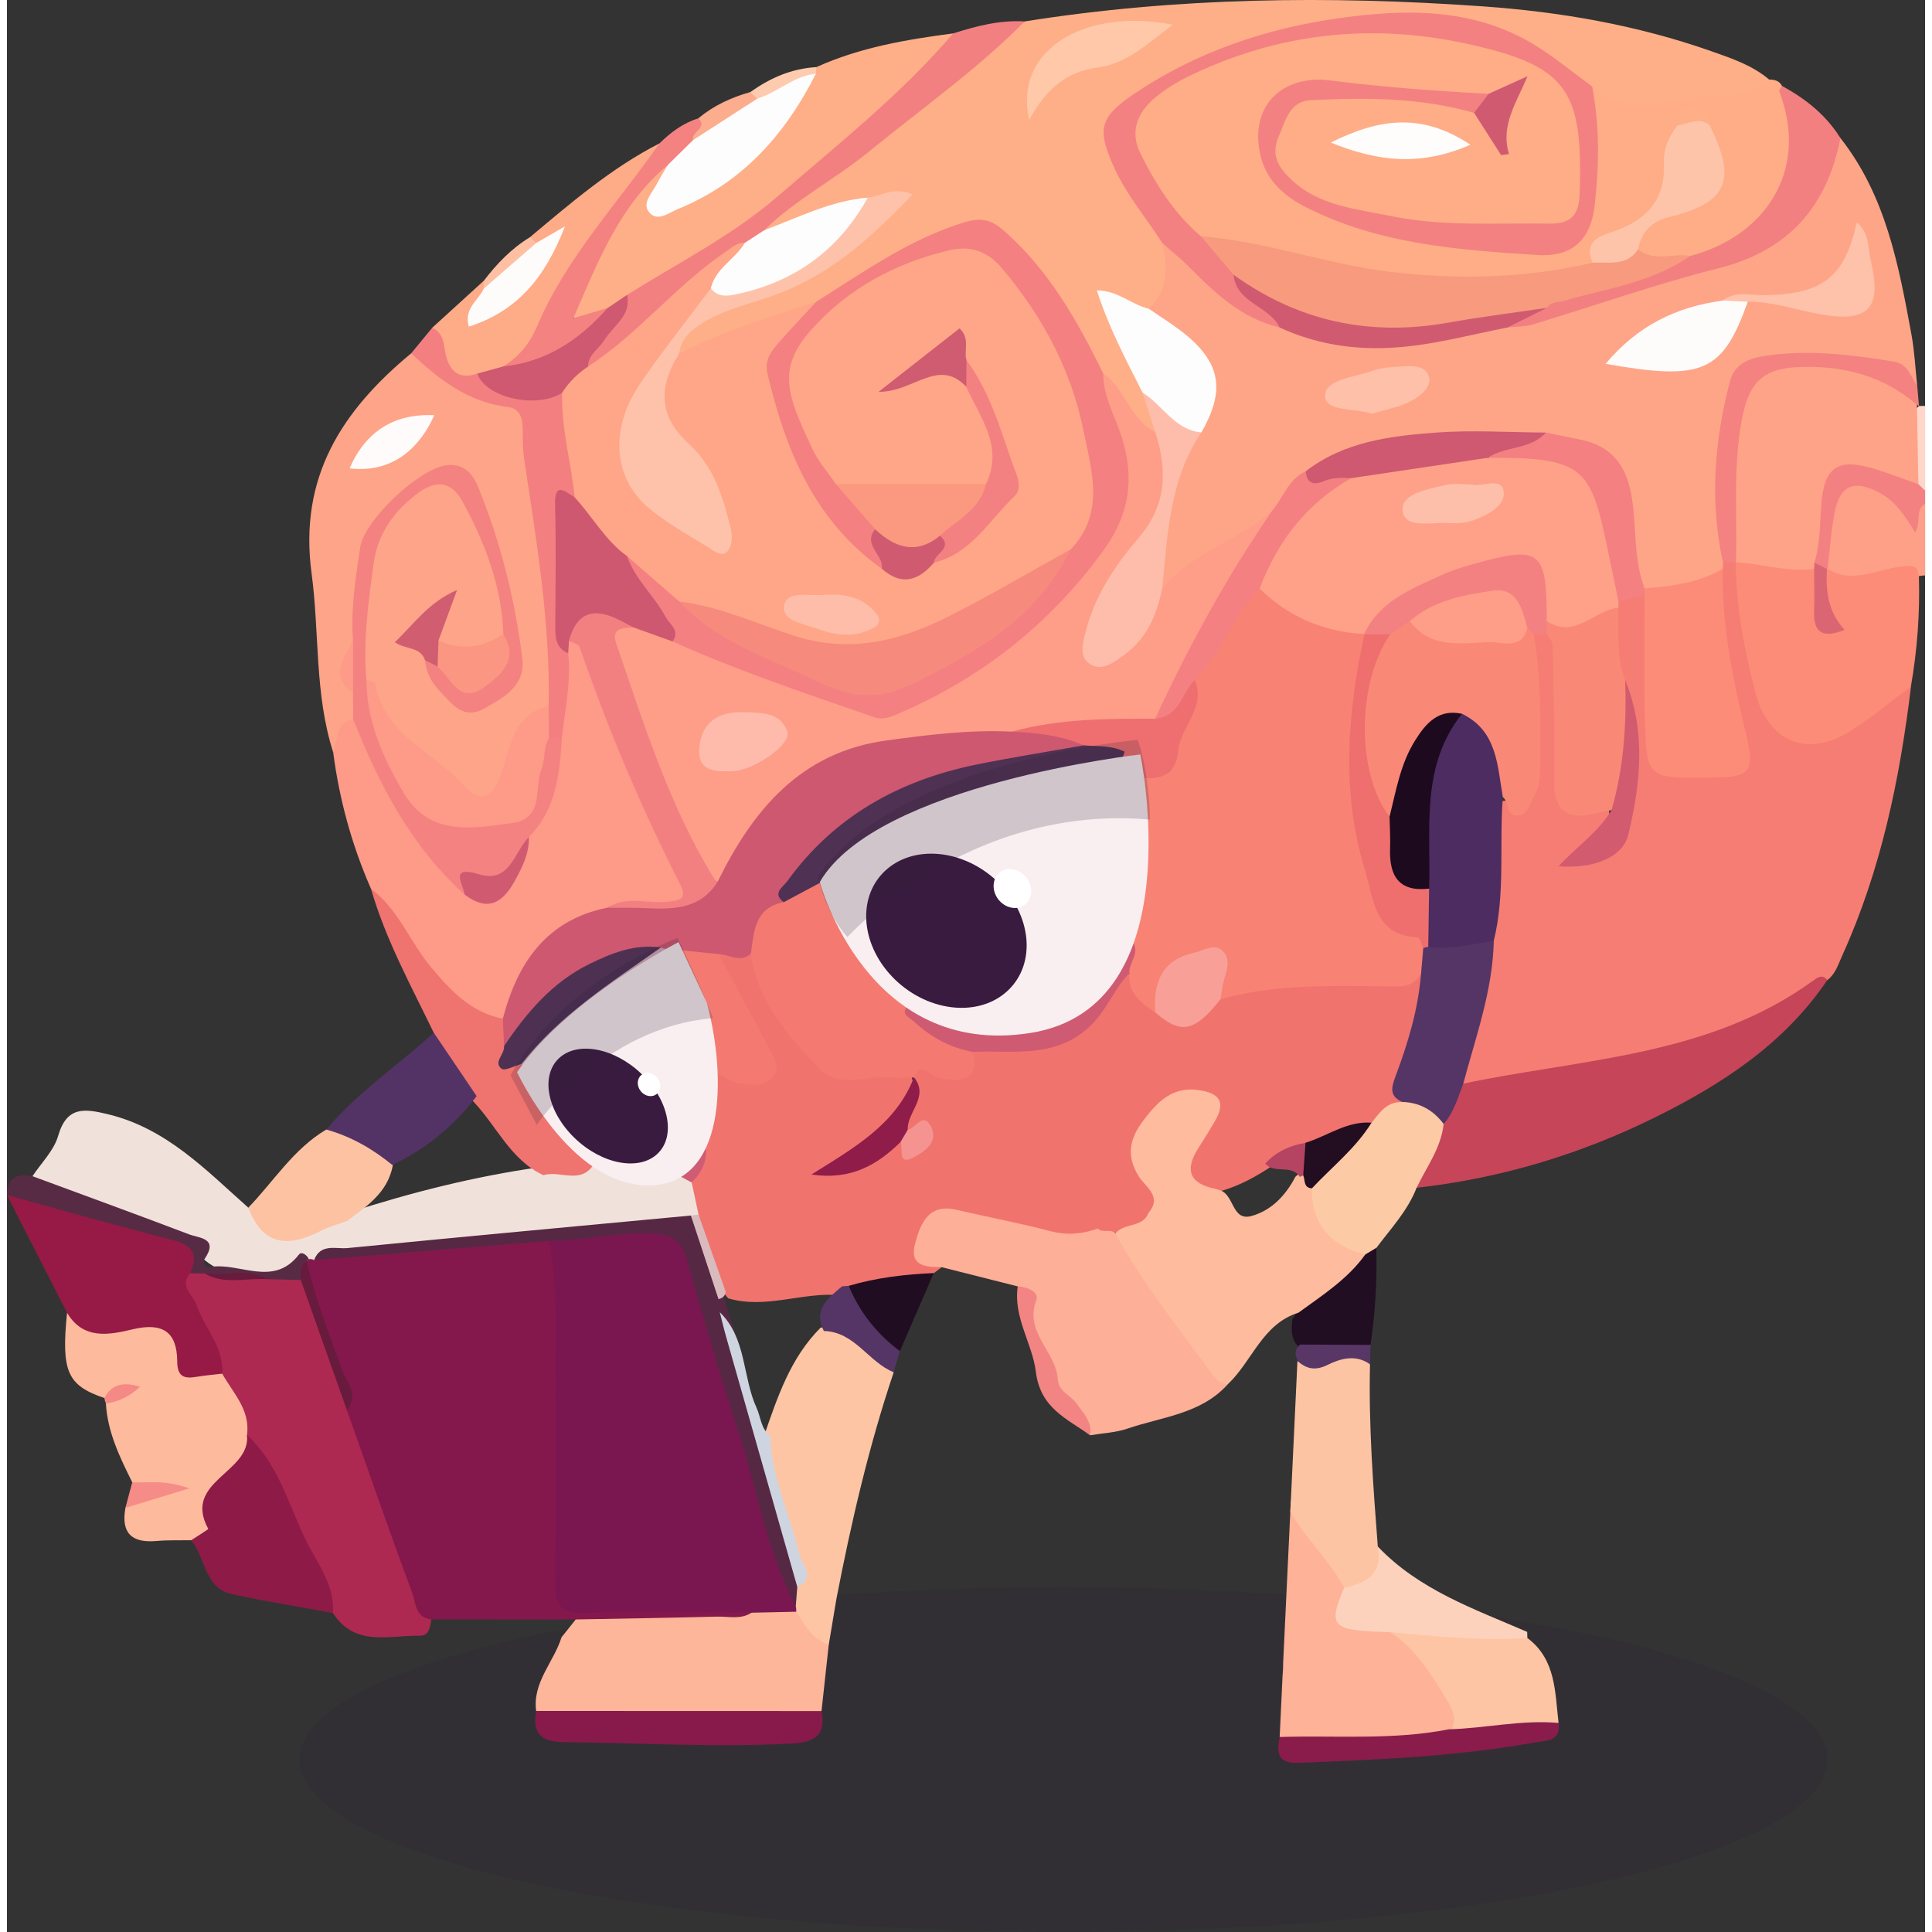 <?xml version="1.0" encoding="UTF-8"?><svg width="260px" height="260px" id="Layer_2" xmlns="http://www.w3.org/2000/svg" viewBox="0 0 407.02 409.96"><rect x="0" y="0" width="407.02" height="409.96" fill="#333333" stroke="none"/><g id="Layer_1-2"><ellipse cx="224.18" cy="373.36" rx="162.14" ry="36.6" fill="#311e3b" opacity=".2"/><path d="M407.02,122.1c-.44.01-.87.06-1.3.15-3.67-.14-7.23.57-10.83,1.16-3.43.56-6.88.75-9.25-2.62-1.74-4.87-.14-9.63,1.27-14.07,2.19-6.9,9.43-7.31,15.12-.32,2.35,2.89,3.33.79,5,.48v15.22Z" fill="#fe9f88"/><path d="M407.02,106.88c-2.21,1.35-.78,3.89-2.09,6.12-2.11-3.41-4.07-6.58-7.64-8.48-5.13-2.73-8.3-1.7-9.42,4.01-.79,4.01-1.05,8.12-1.54,12.18-.38.09-.76.17-1.14.26-1.21-.32-2.08-1.02-2.51-2.23-.44-4.14.14-8.27.66-12.34,1.08-8.37,5.31-10.98,13.53-8.72,2.88.79,5.68,1.85,8.12,3.67.87.78,1.37,1.83,2.04,2.76v2.77Z" fill="#f48181"/><path d="M407.02,104.11c-.47-.46-.94-.91-1.41-1.37-3.03-5.1-2.41-10.38-.79-15.71.3-.3.6-.59.9-.88.43,0,.87,0,1.3-.02v17.99Z" fill="#fed6ca"/><path d="M389.07,29.31c9.63,12.23,12.35,26.97,15.06,41.68.66,3.59.83,7.28,1.22,10.92-8.88-5.34-18.7-5.35-28.55-4.87-6.68.33-9.39,2.92-10.66,9.48-2.07,10.69-1.81,21.45-.92,32.23-.03.79-.21,1.54-.53,2.26-4.8,5.03-10.79,5.63-17.22,4.64-2.39-1.5-2.91-3.92-3.11-6.48-.2-2.49-.35-4.98-.75-7.46-2.33-14.66-2.71-15.06-17.53-18.02-11.69-.1-23.42-.9-34.96,1.78-4.71,1.09-9.26,2.64-13.37,5.28-3.98,1.74-5.57,5.99-8.84,8.47-5.9,6.95-15.15,9.18-21.63,15.34-.88.84-2.07.93-2.96-.29-.76-11.58.63-22.66,7.46-32.48,4.55-9.31,3.48-14.24-4.35-20.7-2.06-1.69-4.85-2.58-5.98-5.32,1.46-4.65,3.4-9.19,3.27-14.22,4.28-1.08,5.91,2.63,8.18,4.81,5.45,5.22,10.99,10.14,18.7,11.69,15.35,6.81,30.66,3.09,45.96-.18,10.33-1.09,19.99-4.74,29.8-7.84,4.8-1.52,9.47-3.56,14.34-4.73,12.34-2.96,21.11-9.57,24.54-22.26.42-1.54,1.27-2.95,2.81-3.75Z" fill="#fea588"/><path d="M373.9,16.87c1.12.04,2.18.2,2.75,1.36,8.58,13.77-.35,34.13-20.03,37.83-3.72-.14-7.68,1.09-10.88-1.93-1.73-5.76,2.29-7.88,6.41-9.48,10.85-4.2,11.81-5.95,8.1-16.53-1.48-3.28-3.04-4.31-4.83-.18-.36.85-1.01,1.65-1.06,2.52-.61,10.11-4.52,17.87-14.64,21.59-2.29.84-2.15,3.9-3.73,5.55-17.18,4.17-34.47,4.23-51.64.52-10.28-2.22-20.62-4.17-30.89-6.47-7.78-4.55-12.07-11.89-14.96-19.96-1.93-5.39.73-9.88,5.18-13.17,8.12-6.02,17.44-8.99,27.23-11.08,16.16-3.45,32-2.7,47.65,2.39,14.37,4.68,21.82,21.08,16.13,35.14-1.22,3-3.68,4.05-6.56,4.18-15.92.73-31.77.59-47.12-4.53-3.26-1.09-6.39-2.57-9-4.96-3.72-3.4-5.47-7.26-3.5-12.31,1.95-4.98,5.22-8.27,10.79-8.08,10.51.35,21.06.49,31.41,2.7,2.66,1.54,3.76,4.44,6.02,7.13.2-3.47.9-6.42,3.15-9.88-2.62,1.44-4.65,2.09-6.81,2.24-10.31-.58-20.57-1.7-30.86-2.39-7.88-.54-12.38,1.54-14.05,7.04-2.06,6.79.18,12.24,7.25,15.98,10.78,5.71,22.69,7.49,34.61,8.77,5.01.54,9.98,1.94,15.11,1.28,7.01-.9,9.05-2.9,10.13-9.88.89-5.74.74-11.48.3-17.23-.17-2.27-.94-4.57.48-6.73,5.15-1.65,9.47,2.58,15.03,1.54,7.47-1.41,15.13-2.66,22.83-2.94Z" fill="#fead87"/><path d="M373.9,16.87c-4.17,4.22-9.98,3.19-14.91,3.83-7.5.97-15.68,3.7-22.63-2.36-2.07.66-3.62-.52-4.96-1.7-13.19-11.61-29.06-13.16-45.42-11.43-14.41,1.53-28.48,4.79-41.02,12.75-2.35,1.49-4.43,3.26-6.54,5.01-3.76,3.11-4.21,6.73-2.15,11.07,2.18,4.6,4.99,8.78,7.81,12.97.88,1.31,1.74,2.76,1.03,4.49,1.23,5.1,1.35,9.98-2.82,14-2.57,1.95-4.72-.81-7.7-.63,1.54,6.61,5.5,12.09,7.56,18.29.86,2.76,3.33,5.15,1.9,8.42-3.42,1.2-4.76-1.6-6.39-3.51-2.16-2.53-3.65-5.6-6.15-7.88-5.65-9.9-10.59-20.21-19.24-28.16-3.54-3.25-6.64-4.01-11.06-2.39-8.02,2.94-15.31,7.16-22.36,11.86-2.29,1.53-4.46,3.2-7.16,3.95-7.45,2.75-14.81,5.72-22.33,8.26-2.13.72-4.03,2.21-6.46,1.71-2.54-4.09,1-5.83,3.3-7.69,3.62-2.93,8.08-4.38,12.51-5.5,11.85-3,20.3-11.07,29.47-18.96-2.27-.99-3.86.23-5.52.27-7.57.37-13.87,5.43-21.44,5.79-2.12-2.55.25-3.83,1.73-4.81,17.12-11.46,32.74-24.86,48.9-37.58,1.27-1,2.86-1.43,4.15-2.4C248.19-.57,280.55-.95,313.04,1.34c16.63,1.17,32.84,3.98,48.57,9.51,4.32,1.52,8.71,2.97,12.3,6.01Z" fill="#feaf88"/><path d="M120.71,343.64c-10.21,0-20.43-.01-30.64-.02-3.66,1.54-4.41-1.6-5.15-3.67-4.74-13.27-10.51-26.2-13.7-39.99.52-7.15-4.06-12.83-5.58-19.4-.96-4.13-3.63-7.89-2.7-12.44.31-.74.8-1.3,1.47-1.73.71-.4,1.45-.68,2.24-.86,8.64-2.4,17.64-1.18,26.4-2.63,5.1-.84,10.43.02,15.61-1.2,2.42-.57,5.02-.34,7.04,1.63,2.88,4.53,2.83,9.65,2.84,14.72.06,17.76-.03,35.51.05,53.27.03,8.15.5,8.57,8.64,8.64,7.38.07,14.76-.05,22.14.05,2.97.04,6.06-.22,8.54,2.01.2,2.59-1.89,3.11-3.56,3.23-10.44.71-20.9,1.06-31.33-.2-.9-.11-1.64-.75-2.29-1.41Z" fill="#84184c"/><path d="M69.24,159.66c-3.99-12.38-2.9-25.36-4.59-37.97-2.76-20.5,6.49-34.59,21.13-46.72,1.74-.54,3.38.06,4.41,1.26,4.13,4.84,9.8,6.56,15.57,8.16,2.95.82,4.89,2.69,5.27,5.71,2.26,17.73,5.11,35.39,5.9,53.28.08,1.83-.11,3.67-.74,5.43-4.55,4.57-7.96,9.68-9.98,16.03-1.96,6.17-6.01,6.96-11.09,2.48-7.81-6.9-16.93-12.83-20-23.77-.19-12.46-1.91-25.26,7-35.88,7.75-9.23,14.06-8.28,18.57,2.98,3.03,7.56,6.11,15.23,5.53,23.68-3.85,5.21-8.66,5.69-14.14,2.87-2.97-2.81-.51-5.48.23-8.17q-6.67,5.59-2.07,11.14c.64,1.49,1.17,3.08,2.21,4.28,2.05,2.35,3.88,5.8,7.81,4.1,3.88-1.68,7.42-4.13,7.18-9.1-.56-12.08-4.05-23.45-8.8-34.46-1.8-4.18-5.2-5.36-9.05-3.27-6.91,3.75-12.2,9.03-13.37,17.3-.77,5.46-1.62,10.92-1.59,16.46-1.28,3.94-3.08,7.88-.13,11.87.52,1.69.48,3.35-.2,4.99-1.84,2.34-2.45,5.54-5.08,7.33Z" fill="#fea488"/><path d="M69.24,159.66c1.08-2.56.28-6.24,4.22-7.11,2.84.95,3.11,3.75,4.14,5.94,5.18,10.99,11.21,21.39,20.19,29.78,3.72,2.54,6.31,1.17,8.54-2.26,1.92-2.95,2.37-6.41,3.67-9.57,4.37-6.14,5.81-13.13,5.92-20.51,1.01-5.6,1.34-11.26,1.48-16.94.17-1.16.57-2.23,1.32-3.14,3.56-1.63,4.58,1.13,5.42,3.45,5.74,15.85,12.37,31.29,19.7,46.47,2.32,4.79.88,6.68-4.51,7.25-3.66.39-7.39-.31-11,.72-9.73,2.32-16.07,8.48-19.82,17.55-.79,1.9-1.33,3.95-3.03,5.34-7,1.02-10.88-3.84-14.89-8.16-5.48-5.91-9.07-13.15-13.35-19.9-4.06-9.26-6.7-18.91-8.01-28.92Z" fill="#fd9a88"/><path d="M65.19,267.37c-.36-.17-.74-.24-1.14-.19-6.88,5.98-18.47,5.08-24.22-1.91-1.26-1.53-3.09-1.94-4.76-2.66-7.83-3.35-16.17-5.34-23.97-8.77-2.19-.96-5.16-1.01-5.68-4.25,1.87-2.83,4.54-5.43,5.44-8.54,1.83-6.33,5.54-5.83,10.56-4.62,12.43,3,20.8,11.84,29.81,19.84,5.98,7.15,12.76,4.78,19.61,1.66.61-.28,1.26-.48,1.91-.69,13.17-4.25,26.54-7.61,40.24-9.56,4.09-.59,8.58,1.36,12.28-1.87,2.6-1.13,5.26-1.05,7.93-.37,2.19,1.29,4.51,2.1,7.11,1.95,2.41.54,4.65,1.36,6.07,3.59.99,2.44,2.29,4.87.27,7.43-.65.48-1.36.83-2.13,1.06-17.56,3.15-35.46,2.38-53.09,4.58-8.75,1.09-17.83-.3-26.25,3.34Z" fill="#f0e2db"/><path d="M72.13,299.21c4.58,12.93,9.07,25.89,13.85,38.74.77,2.08.61,5.34,4.09,5.67-.3,1.57-.43,3.52-2.52,3.48-6.49-.12-13.73,2.41-18.37-4.82-6.65-12.28-11.38-25.53-18.8-37.43-1.59-4.81-4.46-9.07-6.03-13.89-1.14-5.27-4.22-9.7-6.29-14.57-1.02-2.41-2.94-5.14.77-7.13,1.12-.27,2.18-.09,3.21.39,4.41,1.17,8.93.17,13.37.67,2.15.98,4.46-.03,6.64.52,4.84,8.93,8.21,18.38,10.08,28.37Z" fill="#ad2951"/><path d="M120.71,343.64c9.99-.19,19.98-.34,29.97-.6,2.44-.06,5.02.67,7.31-.83,2.51-2.45,5.49-1.88,8.47-1.37,3.84,1.57,5.87,4.89,7.92,8.2-.51,4.68-1.02,9.36-1.53,14.04-2.23,2.11-5.08,1.99-7.82,2.01-14.97.09-29.93.09-44.9,0-2.76-.01-5.57-.01-7.83-2.03-.81-6.11,3.75-10.36,5.38-15.63,1.01-1.26,2.01-2.53,3.02-3.79Z" fill="#feb69a"/><path d="M171.79,14.23c9.22-4.17,19.05-5.84,28.98-7.14.92,4.03-2.46,5.71-4.61,7.73-19.57,18.39-39.36,36.52-63.61,48.81-1.63,1.2-3.22,2.47-5.12,3.25-2.32.53-4.85,2.96-6.93.77-1.96-2.06-.25-4.81.7-7.04,3.5-8.2,7.98-15.84,13.45-22.89,1.26-1.62,2.58-3.24,4.94-3.17,3.14,2.96-1.58,5.33-.35,8.97,14.97-4.38,23.37-15.81,31.14-27.97.47-.44.94-.88,1.42-1.32Z" fill="#feaf88"/><path d="M45.68,291.48c2.3,4.12,6,7.68,5.26,13.02.55,4.7-.23,8.77-5.11,10.94-2.79,1.24-2.39,3.48-1.94,5.87.7,3.74-.76,5.82-4.81,5.52-2.45.04-4.92-.06-7.35.16-5.3.47-7.55-1.73-6.58-7.04,1.58-1.98,3.86-2.81,6.37-3.74-1.91-.31-3.66-.3-4.92-1.67-2.65-5.31-5.25-10.65-5.6-16.73,1.11-1.04,2.09-2.29,3.5-2.55-1.31-.16-2.34,1.36-3.83,1.39-7.88-2.68-9.17-5.62-7.91-18.09,5.46,1.8,10.93,2.82,16.72,1.41,2.36-.58,5.12.38,5.89,2.61,1.78,5.13,5.43,7.61,10.31,8.89Z" fill="#feba9d"/><path d="M45.68,291.48c-1.8.22-3.62.37-5.41.67-2.69.45-4.12.01-4.14-3.33-.04-6.2-3.1-8.25-9.4-6.76-4.93,1.17-10.5,2.35-13.97-3.49-4.25-8.32-8.5-16.65-12.75-24.97,2.12-1.7,4.42-.88,6.6-.31,10.01,2.59,19.81,5.87,29.62,9.1,4.64,1.53,6.24,3.7,2.63,7.82-2.4,2.78.66,4.53,1.36,6.66,1.63,4.94,5.88,8.9,5.46,14.62Z" fill="#961a45"/><path d="M39.08,326.84c1.27-.84,3.7-2.32,3.64-2.43-5.54-10.12,9.08-11.86,8.22-19.91,6.47,5.91,8.69,14.31,12.25,21.82,2.4,5.07,6.4,9.76,5.99,15.96-7.16-1.33-14.36-2.46-21.46-4.03-5.91-1.3-5.52-7.77-8.64-11.41Z" fill="#8e1a48"/><path d="M124.58,246.93c-2.71,4.6-7.23,1.31-10.73,2.45-7.03-3.28-9.93-10.48-14.93-15.7-3.13-4.65-7.78-8.44-8.36-14.55-4.83-10.01-10.21-19.78-13.31-30.54,5.83,4.34,8.25,11.29,12.76,16.67,4.21,5.01,8.47,9.59,15.22,10.9,1.51,1.16,1.63,2.84,1.68,4.53-.62,2.56.15,4.3,2.89,4.91,3.17,3.45,3.86,8.51,7.58,11.6,2.41,3.24,5.67,5.86,7.19,9.75Z" fill="#ef736f"/><path d="M131.58,62.57c10.83-6.78,22.37-12.59,32.06-20.98,12.77-11.05,26.08-21.56,37.12-34.49,4.95-1.58,9.94-2.88,15.21-2.55-10.13,10.22-21.88,18.49-32.97,27.56-7.21,5.9-15.61,10.18-22.31,16.75.26,2.73-2.11,3.01-3.7,4.04-8.64,4.9-15.65,11.82-22.87,18.48-3.14,2.9-5.84,6.57-10.71,6.76-2-2.43-.08-4.1,1.18-5.85,2.33-3.24,5.32-6.01,6.99-9.72Z" fill="#f38081"/><path d="M357.2,54.31c15.56-4.09,25.4-17.78,18.88-34.95-.1-.27.37-.75.57-1.13,5.01,2.72,9.37,6.17,12.42,11.09-2.9,14.57-11,23.87-25.9,27.61-13.28,3.33-26.23,7.96-39.36,11.91-1.71.52-3.6.45-5.41.65.69-4.42,5.53-3.3,7.68-5.78,10.19-3.74,20.8-6.07,31.11-9.39Z" fill="#f38081"/><path d="M90.23,69.56c3.64-3.31,7.28-6.62,10.91-9.94.46.47.72,1.05.81,1.7.14,1.62-1.36,2.81-1.17,4.74,6.04-1.89,9.51-6.46,12.72-11.31.94-1.42.98-2.51-1.19-2.53-.94-.29-1.62-.76-1.33-1.89,8.69-7.28,17.29-14.68,27.47-19.9,1.38,4.02-2.41,5.68-4.1,7.99-7.99,10.89-16.18,21.62-21.54,34.14-1.39,3.24-4.15,4.74-6.87,6.43-1.79,1.12-3.74,1.74-5.83,1.97-6.96-.1-7.81-1.08-9.88-11.39Z" fill="#feab88"/><path d="M90.23,69.56c2.52,1.1,2.4,3.47,2.88,5.66.79,3.55,2.83,5.42,6.71,4.05,4.92,2.74,9.93,5.14,15.82,3.87,1.48-.32,2.67-.07,3.3,1.48,1.11,6.97,3.99,13.79,1.73,21.03-1.84-.35-3.41-2.03-2.73,2.32,1.26,8.09.45,16.45.35,24.7-.03,2.03-.67,4.12.79,5.95.7,6.12-.72,12.07-1.34,18.09-1.13.9-2.21.78-3.26-.14-1.44-2.38-1.22-4.64.49-6.79.34-17.71-2.63-35.09-5.23-52.51-.3-2.04-.25-4.13-.29-6.2-.04-2.24-.56-4.4-3.08-4.7-8.47-.99-14.69-5.86-20.59-11.4,1.48-1.8,2.96-3.6,4.45-5.4Z" fill="#f37f80"/><path d="M72.19,259.07c-1.89.71-3.88,1.23-5.66,2.15-6.83,3.52-12.29,3.14-15.31-4.96,5.43-5.62,9.6-12.48,16.55-16.58,6.21-1.04,10.31,2.53,14.25,6.48-.56,6.36-5.28,9.57-9.83,12.91Z" fill="#fdc2a2"/><path d="M81.77,247.2c-4.17-3.42-8.77-6.06-13.99-7.51,6.61-7.94,15.26-13.63,22.79-20.56,3.03,4.49,6.07,8.97,9.1,13.46-4.8,6.3-10.72,11.22-17.9,14.61Z" fill="#533365"/><path d="M364.12,119.34c-2.81-12.99-1.84-25.84,1.54-38.57,1.07-4.03,4.89-4.93,8.14-5.37,8.9-1.19,17.78-.12,26.61,1.33,3.01.49,3.57,3.2,4.95,5.18.12,1.41.24,2.82.36,4.23,0,0-.42-.25-.42-.25-3.34.69-5.39-2.09-8.12-3.05-4.77-1.67-9.57-3.14-14.69-3.1-8.05.06-10.88,2.72-12.58,10.51-1.98,9.06-.36,18.27-1.62,27.34-.21.73-.58,1.37-1.08,1.94-1.07.6-2.11.62-3.09-.2Z" fill="#f48281"/><path d="M105.27,77.77c3.37-2.06,5.63-4.77,7.25-8.59,6.16-14.52,17.05-25.98,25.93-38.74,2.39-2.35,5.02-4.33,8.27-5.33,3.55,1.54.63,3.27.16,4.93-1.8,2.23-3.1,5.14-6.68,5-10.02,8.38-14.64,20.01-20,32.48,3.11-.92,5.18-1.54,7.25-2.16-2.32,7.8-14.42,14.56-22.18,12.41Z" fill="#f48281"/><path d="M38.85,270.2c1.93-4.17.37-6.05-3.93-7.14C23.23,260.1,11.63,256.78,0,253.59c.09-3.65,2.14-4.66,5.42-4.01,11.09,4.1,22.21,8.15,33.26,12.35,2.14.81,6.25.76,3.32,5.13-.61.91.07,1.98,1.09,1.8,6.24-1.11,13.4,4.42,18.86-2.64.55-.72,1.67,0,2.1.95,0,0-.43.41-.43.41-1.14,1.12.14,2.99-1.25,4.03-2.31-.06-4.62-.11-6.92-.17-4.38-1.67-9.09.49-13.47-1.21-1.04-.01-2.08-.02-3.12-.03Z" fill="#582b44"/><path d="M26.6,314.55c3.34.13,6.75-.61,12.12,1.27-5.75,1.75-9.66,2.95-13.58,4.14.49-1.8.97-3.61,1.45-5.41Z" fill="#f68c87"/><path d="M145.6,29.72c-.53-1.76,3.19-2.49,1.12-4.62,3.25-2.71,7-4.44,11.04-5.57,1.42-.52,1.79.31,1.91,1.48-3.95,4.1-7.66,8.6-14.08,8.71Z" fill="#fcad8e"/><path d="M110.98,50.33c.45.41.89.83,1.34,1.24-1.91,5.3-5.74,8.39-11.13,9.68-.01-.54-.03-1.08-.04-1.62,2.77-3.64,5.89-6.9,9.84-9.3Z" fill="#febfa2"/><path d="M159.21,20.94c-.48-.47-.97-.94-1.45-1.4,4.2-3.02,8.79-5.01,14.03-5.3-.04.47-.09.94-.13,1.41-3.92,2.3-7,6.59-12.45,5.29Z" fill="#fecbae"/><path d="M20.67,296.66c1.67-3.15,4.26-3.41,7.6-2.4-2.23,2.02-4.54,3.2-7.27,3.56-.16-.37-.27-.76-.33-1.16Z" fill="#f58986"/><path d="M364.12,119.34c.91,0,1.83,0,2.74,0,2.87,3.97,2.25,8.79,2.99,13.22.79,4.78,1.62,9.53,3.07,14.14,2.87,9.17,9.28,11.54,17.67,6.7,2.4-1.38,4.45-3.27,6.75-4.79,2.04-1.35,3.77-3.54,6.69-2.92-2.38,19.66-6.35,38.91-14.59,57.08-.85,1.87-1.41,3.88-3.16,5.2-14.75,11.6-32.1,16.35-50.25,18.95-6.6.94-13.05,2.65-19.59,3.88-2.67.5-5.42,1.43-7.92-.6-1.2-3.78.53-7.16,1.47-10.63,1.85-6.83,3.56-13.67,3.86-20.79,2.28-9.47-.2-19.32,2.25-28.76,7.05.05,7.4-4.88,7.35-10.02-.06-6.37.42-12.76-.77-19.09-.42-2.26-.54-4.55.99-6.56.96-.7,2.02-.88,3.17-.67,3.52,1.57,3.04,4.85,3.16,7.75.27,6.68-.11,13.36.49,20.04.78,8.64.67,8.65,9.39,9.67.54,4.74-.32,6.02-7.4,11.04,8.7-2.25,9.59-3.03,11.1-11.82,1.53-8.92,1.27-17.79-1.85-26.44-1.88-4.74-1.98-9.63-1.19-14.59.22-.78.58-1.49,1.07-2.13,1.99-1.61,4.05-2.65,6.47-.81,1.84,2.91,1.35,6.19,1.41,9.37.14,7.56-.08,15.11.71,22.66.44,4.23,2.18,5.25,6.23,5.01,11.97-.74,12.13-.72,9.43-12.46-1.54-6.72-2.41-13.54-3.38-20.34-.49-3.45-.47-6.88,1.63-9.94,0-.45.02-.9.04-1.34Z" fill="#f67d73"/><path d="M309.03,229.94c25.33-5.33,52.1-5.75,74.26-21.87.82-.6,1.94-1.46,2.98-.1-9.17,13.58-22.38,22.13-36.69,29.2-15.94,7.87-32.76,12.89-50.45,14.87-.84-5.38,3.64-9.03,4.48-13.86,1.64-2.85,2.24-6.4,5.43-8.23Z" fill="#c64558"/><path d="M404.01,145.7c-4.21,3.12-8.25,6.5-12.65,9.31-9.28,5.93-17.62,2.5-20.35-8.08-2.34-9.05-4.12-18.19-4.15-27.58,0,0,.04-.03.04-.03,5.32-2.7,10.49-.55,15.68.47,4.3,2.82.89,7.75,3.39,11.46-.84-3.75-2.27-7.25.25-10.52,0,0,.1-.03.1-.03,5.28,3.32,10.45.06,15.61-.46,2.14-.22,3.46-.51,3.78,2,.23,7.88-.34,15.69-1.7,23.45Z" fill="#fc8c78"/><path d="M304.86,238.51c-.54,5.1-3.63,9.11-5.74,13.54-1.9,4.88-5.46,8.64-8.53,12.74-.66,1.3-1.6,2.27-3.13,2.48-8.06-1.59-12.4-7.18-11.95-15.38,3.82-5.4,9.53-9.14,13.07-14.81,1.98-2.8,4.48-4.67,8.1-4.53,3.7.65,7.82.73,8.19,5.96Z" fill="#fdcaa6"/><path d="M283.87,336.64c3-2.28,6.29-4.32,7.02-8.48,8.75,9.21,20.46,13.25,31.7,18.12,0,.43.02.86.04,1.29-5.54,3.92-11.77,1.86-17.72,1.9-3.59.02-7.14-1.12-10.77-1.2-2.53.17-5.04-.06-7.46-.71-2.58-.69-5.73-.9-6.41-4.23-.62-3.04.97-5.24,3.61-6.7Z" fill="#fdd2bc"/><path d="M288.28,266.16c.77-.46,1.54-.92,2.3-1.37.19,6.9-.22,13.77-1.24,20.6-4.7,3.14-9.64,2.43-14.63.94-2.29-1.67-2.26-4.02-1.91-6.47,3.88-5.99,9.33-10.24,15.47-13.7Z" fill="#220e22"/><path d="M274.42,285.31c4.98.02,9.95.05,14.93.07-.03,1.38-.07,2.75-.1,4.13-3.77.79-7.74,1.09-11.27,2.48-4.28,1.69-3.85-1.01-4.12-3.45-.73-1.24-.51-2.31.56-3.23Z" fill="#583767"/><path d="M188.17,291.19c-5.29,15.72-9.01,31.83-12.16,48.09-.54,3.25-1.08,6.51-1.63,9.76-3.44-1.23-5.09-4.21-6.89-7.04-.44-.52-.77-1.11-1.03-1.74-.33-1.37-.1-2.7.31-4.01,1.1-7.46-3.4-13.66-4.69-20.6-.67-3.6-2.18-7.04-1.47-10.82,2.87-8.3,5.61-16.68,12.06-23.12,7.81-1.17,11.39,4.57,15.48,9.49Z" fill="#fdc5a3"/><path d="M305.99,366.95c-.44-5.88-4.81-9.58-7.94-13.88-1.6-2.2-3.39-4.24-4.53-6.74,9.68.91,19.36,1.91,29.11,1.24,6.1,4.58,5.84,11.49,6.62,18.02-7.62,2.74-15.31,4.22-23.26,1.35Z" fill="#fdc5a3"/><path d="M112.31,363.06c20.18,0,40.36.01,60.54.02.97,5.21-1.4,6.61-6.41,6.89-16.11.89-32.18-.17-48.27-.3-4.79-.04-6.76-1.87-5.86-6.61Z" fill="#88194b"/><path d="M383.47,120.71c-5.63.79-11.03-1.11-16.57-1.39.29-10.09-.67-20.19,1.24-30.27,1.46-7.66,4.18-10.88,12.24-11.17,9.21-.34,17.75,1.81,24.91,8.02.1,5.61.2,11.23.31,16.84-2.98-1.05-5.94-2.19-8.96-3.14-8.08-2.54-11.11-.67-11.66,7.71-.27,4.08-.26,8.14-1.44,12.09.41.31.53.61.37.9-.15.27-.3.41-.45.41Z" fill="#fea387"/><path d="M383.47,120.71c.03-.44.06-.87.07-1.31.89.44,1.78.89,2.67,1.33-.28,4.6.14,9.03,3.76,12.93-4.91,1.92-6.68.44-6.5-4.11.12-2.94,0-5.89-.01-8.83Z" fill="#db6673"/><path d="M232.62,79.22c4.72,3.24,5.67,9.81,11.05,12.46,4.46,5.04,4.27,14.08-.68,21.33-3.49,5.11-7.59,9.86-10.04,15.58-1.32,3.09-4.74,7.56-.64,9.63,3.39,1.71,6.07-2.95,8.21-5.88,1.73-2.36,1.77-5.78,4.62-7.46,6.21-7.79,16.34-10.06,23.42-16.62.82,1.72-.05,3.16-.93,4.45-8.18,11.87-14.47,24.8-21.24,37.47-.88,1.66-1.98,3.06-3.85,3.69-9.5.95-19.06,1.18-28.51,2.64-7.25,1.03-14.58,1.13-21.87,1.84-15.48,1.51-27.49,7.97-35.25,21.76-1.54,2.73-2.73,5.89-5.85,7.44-3.44,0-4.64-2.69-5.77-5.12-6.44-13.94-12.43-28.06-16.87-42.79-1.16-3.83-1.57-7.49,4.05-7.98,3.36.07,6.16,1.78,9.1,3.09,13.3,5.21,26.69,10.2,40.17,14.92,2.81.99,5.38.68,8.03-.48,18.46-8.1,33.35-20.25,43.84-37.71,2.71-4.51,3.57-8.8,2.19-13.78-1.05-3.78-2.12-7.54-3.26-11.3-.71-2.36-2.02-4.81.07-7.17Z" fill="#fe9e88"/><path d="M245.1,51.5c-3.43-5.4-7.63-10.26-10.28-16.21-3.49-7.83-3.05-10.39,4.47-15.45,13.17-8.86,27.93-13.83,43.47-16,13.93-1.94,28.02-2.2,40.8,5.33,4.5,2.66,8.55,6.08,12.81,9.16,1.61,8.37,1.52,16.63.55,25.19-.94,8.3-5.67,11.01-12.23,10.59-16.85-1.07-33.79-2.31-49.26-10.25-4.46-2.29-8.06-5.56-9.34-10.49-2.67-10.3,4-17.69,14.87-16.29,11.12,1.43,22.27,2.23,33.44,2.82.32,2.38-1,3.51-3.09,4.05-11.39-3.28-23.07-3.27-34.73-2.69-4.35.22-5.3,4.37-6.76,7.81-1.7,4.01.17,6.65,2.77,9.09,5.88,5.54,13.72,6.16,21.02,7.67,11.08,2.29,22.41,1.45,33.65,1.62,4.81.07,6.33-1.91,6.48-6.58.68-21.95-2.64-26.99-24.42-31.68-20.03-4.31-39.67-2.13-58.29,6.87-2.67,1.29-5.29,2.87-7.54,4.79-3.61,3.09-5.27,7.06-2.97,11.7,3.27,6.59,7.17,12.76,12.86,17.61,3.47,1.85,6.47,4.18,8.2,7.85,1,2.67,3,4.45,5.19,6.14,1.71,1.33,4.02,2.43,3.27,5.33-7.84-1.87-13.48-7.03-18.91-12.56-1.89-1.93-4.02-3.62-6.04-5.42Z" fill="#f48181"/><path d="M364.07,120.69c-.19,11.78,2.08,23.21,4.85,34.58,2.09,8.57,1.23,9.68-7.33,9.74-.23,0-.46,0-.69,0-12.94.12-13.04.12-13.35-13.19-.2-8.52-.05-17.04-.05-25.56-.35-.31-.46-.63-.34-.94.12-.31.24-.46.36-.46,5.74-.52,11.46-1.13,16.56-4.17Z" fill="#fc8c78"/><path d="M245.14,124.88c-1.13,5.55-3.25,10.57-7.99,14.03-2.22,1.62-4.87,3.75-7.49,1.9-2.27-1.6-1.3-4.64-.67-7.07,1.95-7.52,6.24-13.89,11.15-19.61,5.99-6.99,6.15-14.37,3.52-22.45-.9-2.79-1.8-5.58-2.69-8.38,5.61.69,8.43,5.47,12.47,8.47-6.76,10.04-7.17,21.66-8.3,33.11Z" fill="#febdaa"/><path d="M253.44,91.76c-5.7-.55-8.2-5.81-12.47-8.47-3.47-6.88-7.14-13.68-9.69-21.67,4.48,0,7.38,3.08,11.01,3.88,2.76,1.94,5.69,3.68,8.25,5.85,7.1,6.04,7.85,11.84,2.91,20.41Z" fill="#fefdfd"/><path d="M243.65,152.5c7.13-15.41,15.26-30.25,24.91-44.24,2.33-2.76,3.38-6.62,7.03-8.25,3.07,1.83,6.75-1.6,9.73,1.12.49,1.32-.18,2.3-1.17,2.92-8.19,5.06-12.82,13.04-17.34,21.1-4.55,6.74-8.1,14.15-13.53,20.3-2.98,2.66-3.29,9-9.63,7.05Z" fill="#f48081"/><path d="M347.51,124.86c0,.47,0,.93-.01,1.4-1.84.46-3.69.92-5.53,1.38-2.25-1.32-2.71-3.59-3.08-5.88-.36-2.27-.76-4.53-1.31-6.77-3.32-13.47-4.6-14.6-18.38-16-1.61-.16-3.21-.28-4.59-1.25-1.39-3.65,1.9-3.25,3.61-3.94,2.65-1.07,5.71-.64,8.32-2.01,2.45.5,4.9.99,7.34,1.49,6.97,1.42,9.97,5.84,10.99,12.77.91,6.26.32,12.75,2.63,18.8Z" fill="#f48081"/><path d="M369.4,64.02c-5.35,14.96-9.45,16.85-30.17,13.18,6.84-8.16,15.1-12.11,24.87-13.42,1.8-.59,3.58-.93,5.29.24Z" fill="#fefcfb"/><path d="M326.55,91.79c-3.27,3.7-8.55,2.78-12.31,5.35-9.31,3.76-18.83,6.19-28.98,4.32-2.02-.13-4-.16-5.94.68-2.04.87-3.53.4-3.72-2.14,8.16-6.3,17.95-7.5,27.68-8.21,7.72-.57,15.51-.04,23.27,0Z" fill="#ce5970"/><path d="M270.05,69.48c-2.22-4.64-9.2-5.12-9.77-11.19,1.7-.56,3.22.11,4.57.94,16.21,9.94,33.57,9.49,51.35,5.91,3.45-.69,7.1-2.57,10.56.2-2.78,1.38-5.56,2.77-8.35,4.15-8.29,1.62-16.42,3.91-24.98,4.32-8.24.4-15.96-.9-23.39-4.32Z" fill="#d05b71"/><path d="M369.4,64.02c-1.76-.08-3.53-.16-5.29-.24,2.65-2.14,5.77-1.11,8.67-1.14,12.42-.14,17.22-3.8,19.73-15.46,2.72,2.12,2.36,5.48,3.01,8.22,2.4,10.09-.56,13.07-10.6,11.31-5.17-.91-10.18-2.74-15.52-2.69Z" fill="#fec1a9"/><path d="M289.57,87.78c-3.64-1.23-9.44-.4-9.83-3.47-.43-3.39,5.01-4.14,8.41-5.13,1.74-.51,3.52-1.18,5.3-1.24,3.06-.11,7.62-1.18,8.34,2.22.53,2.51-3.25,5.07-6.49,6.04-1.95.58-3.92,1.09-5.73,1.58Z" fill="#fec0a8"/><path d="M326.76,65.33c-6.99,1.03-14.01,1.9-20.96,3.14-16.63,2.96-31.8-.28-45.52-10.18-2.3-2.71-4.59-5.42-6.89-8.14,13.72,1.04,26.73,5.95,40.31,7.56,14.3,1.69,28.63,1.35,42.76-1.97,2.84-2.23,6.19-2.75,9.66-2.85,3.39,2.82,7.41.76,11.08,1.42-8.06,5.63-17.68,6.88-26.8,9.52-1.29.37-2.77.16-3.65,1.5Z" fill="#f89a7d"/><path d="M346.12,52.89c-2.41,3.7-6.22,2.67-9.66,2.85-2.12-4.93,2.18-5.81,4.9-6.78,6.85-2.45,10.57-6.9,10.24-14.18-.15-3.25,1.03-5.72,2.84-8.12,2.29-2.37,4.59-3.39,6.9-.02,5.81,11.71,3.71,16.38-8.63,19.41-3.59.88-5.92,3.09-6.59,6.84Z" fill="#fec4a9"/><path d="M310.54,30.71c-10.62,4.65-19.64,3.58-29.64-.46,10.06-4.98,19.11-6.53,29.64.46Z" fill="#fefdfc"/><path d="M311.32,23.95c1.03-1.35,2.06-2.7,3.09-4.05,2.47-1.11,4.93-2.23,8.25-3.73-2.34,5.64-5.78,10.41-3.93,16.52-.56.08-1.11.15-1.67.23-1.91-2.99-3.83-5.98-5.74-8.98Z" fill="#d05b71"/><path d="M361.34,26.63c-2.3-1.99-4.6-.26-6.9.02.16-1.89.63-3.83,2.91-3.7,2.04.12,3.86,1.15,3.98,3.68Z" fill="#feaf88"/><path d="M120.49,105.55c-.81-7.41-2.86-14.66-2.7-22.19-.18-3.85,1.7-5.65,5.5-5.56,10.68-6.94,18.61-17.16,29.13-24.31,1.33-.9,2.44-2.04,4.18-1.97.34,4.91-5.03,6.49-6.14,10.55-4.53,7.14-10.61,13.13-14.9,20.48-7.58,13-1.34,28.07,13.24,31.5,3.14.74,3.03-1.22,2.6-3.13-1.26-5.66-3.17-11.01-7.63-15.1-4.36-4-6.2-9.03-5.36-14.9.38-2.63.62-5.53,4.26-5.88,9.28-4.81,19.25-7.78,29.12-11.05.6,4.23-3.31,5.7-5.33,8.19-2.53,3.12-3.64,6.06-2.61,10.05,3.73,14.57,10.04,27.51,22.36,36.83,3.78,3.21,7.17,1.44,10.5-.86,5.57-2.52,9.28-7.25,13.48-11.38,2.42-2.38,2.41-5.07,1.61-8.18-2.01-7.77-5.51-14.89-9.13-21.97-.69-1.85-.86-4.53-3.94-2.18-2.52,1.93-4.96,4-7.77,5.79,5.27-2.52,10.34-3.69,14.31,2.06,2.24,3.49,3.72,7.36,4.81,11.26,1.09,3.89,2.06,8.24-3.04,10.59-9.93,1.04-19.85,1.05-29.77.02-15.69-9.89-16.82-29.15-2.38-40.19,6.81-5.21,14.02-9.63,22.34-12.02,6.07-1.74,11.39-.8,15.63,4.22,12.17,14.41,18.77,31.02,19.36,49.88.15,4.58-2.3,8.33-5.45,11.56-11.39,6.94-22.63,14.12-35.37,18.55-7.18,2.5-14.21,3.03-21.66,1.15-8.95-2.26-17.52-5.66-26.39-8.09-5.39-1.78-8.07-7.03-12.62-9.9-4.4-3.87-8.94-7.66-10.25-13.82Z" fill="#fea687"/><path d="M185.64,120.67c-14.32-10.17-20.42-25.14-24.27-41.45-.69-2.92.91-4.79,2.55-6.66,2.55-2.91,5.22-5.71,7.85-8.56,10.07-6.31,19.75-13.27,31.36-16.82,3.56-1.09,5.73-.61,8.52,1.85,9.5,8.39,15.5,19.07,20.97,30.19-.04,4.04,1.73,7.64,3.11,11.23,3.64,9.44,3.14,17.83-3.07,26.37-11.57,15.91-26.34,27.41-44.34,34.97-1.2.51-2.84.89-3.99.49-14.5-5.01-29.07-9.87-43.09-16.17-2.58-4.18-5.44-8.18-8.19-12.25-1.17-1.73-3.33-3.33-1.49-5.88,3.71,3.22,7.41,6.45,11.12,9.67,10.81,6.52,21.91,12.44,33.72,16.98,4.07,1.56,7.72,1.62,11.93.09,15.38-5.6,27.27-15.65,37.39-28.14,7.35-7.68,4.47-16.58,2.73-25.16-2.65-13.07-8.79-24.45-17.41-34.61-3.09-3.63-6.79-4.73-11.06-3.72-11.42,2.73-21.47,8.07-29.34,16.92-7.41,8.33-5.05,13.91.29,25.29,1.25,2.66,3.29,4.96,4.97,7.42,4,2.08,6.92,5.19,8.92,9.21-.33,2.97,2.84,5.61.83,8.74Z" fill="#f48081"/><path d="M142.65,75.04c-4.55,7.16-4.27,13.36,1.97,19.06,5.51,5.03,7.36,11.49,9,18.19.35,1.44.23,3.56-.62,4.59-1.27,1.53-3.03-.04-4.27-.8-4.3-2.64-8.79-5.12-12.62-8.35-7.48-6.32-8.21-16.82-1.84-26.18,4.75-6.99,10.06-13.61,15.11-20.4,10.51,0,18.78-4.82,25.91-12.08,2.4-2.44,4.74-4.93,7.38-7.12,2.88-.33,5.54-2.47,9.5-.68-8.39,8.78-16.98,16.63-28.22,20.95-5.32,2.05-11.03,3.13-15.98,6.09-2.54,1.52-4.99,3.35-5.31,6.73Z" fill="#fec2aa"/><path d="M182.66,41.94c-6.22,11.26-15.74,18.04-28.28,20.58-1.71.35-3.73.47-5.01-1.37,1.01-4.25,5.17-6.14,7.21-9.62,1.37-.89,2.74-1.79,4.11-2.68,7.21-2.67,14.13-6.27,21.97-6.91Z" fill="#fefdfd"/><path d="M216.93,25.45c-3.45-14.91,11.88-23.89,30.46-20.2-5.28,3.89-9.58,8.25-16.01,9.1-6.36.84-10.85,4.38-14.44,11.1Z" fill="#fec8a9"/><path d="M167.39,340.78c.08.4.12.81.1,1.22-3.17.07-6.33.14-9.5.21-11.72-.02-23.45-.29-35.16.06-5.28.16-6.65-1.69-6.55-6.73.29-14.93.13-29.88.1-44.82-.02-9.15.5-18.34-1.39-27.39,8.09-3.17,16.57-3.08,25.01-2.7,4.6.21,5.56,4.42,6.61,7.89,4.38,14.54,8.83,29.07,13,43.68,2.71,9.5,5.97,18.85,7.79,28.59Z" fill="#7a1750"/><path d="M167.39,340.78c-6.18-11.61-8.15-24.61-12.16-36.94-3.96-12.16-7.54-24.44-11.01-36.75-1.15-4.07-3.31-5.15-7.38-5.35-7.4-.36-14.55,1.57-21.86,1.58-16.6,1.35-33.2,2.7-49.8,4.05,1.38-3.6,4.66-2.29,7.13-2.54,24.26-2.39,48.54-4.62,72.81-6.9,5.73,4.44,4.46,11.7,7.04,17.42.38,1.02.68,2.05.91,3.12,5.61,17.4,8.38,35.56,14.15,52.92.55,1.67,1.01,3.52.49,5.38-.11,1.34-.21,2.68-.32,4.02Z" fill="#562843"/><path d="M62.36,271.62c.14-1.43-.32-3.05,1.26-4.03,1.76,7.85,4.71,15.3,7.39,22.85.97,2.74,3.89,5.47,1.12,8.77-3.26-9.2-6.51-18.39-9.77-27.59Z" fill="#681b3c"/><path d="M115.01,156.7c.91,0,1.82,0,2.73,0-.46,7.59-1.23,15.08-6.98,20.91-1.86,5.42-4.1,10.34-11.22,9.9-1.18-.07-1.6,1.52-2.41,2.31-11.38-10.21-18.14-23.35-23.67-37.27,0-1.84-.01-3.69-.02-5.53-2.22-3.69-.94-7.38,0-11.07-.52-6.67.54-13.23,1.52-19.78.86-5.77,12.36-16.6,18.19-17.43,3.66-.52,5.62,1.65,6.82,4.56,4.8,11.68,7.79,23.88,9.39,36.37.74,5.8-3.91,8.37-8.15,10.71-4.38,2.42-6.75-1-9.27-3.62-1.78-1.85-3.01-4.04-3.24-6.67,1.36-.78,2.53-.14,3.71.49,7.38,6.67,10.42,5.26,12.92-6.01-.3-10.14-3.88-19.32-8.61-28.07-2.05-3.79-5.04-5.02-9.13-2.12-5.35,3.8-8.95,8.9-9.78,15.16-1.08,8.16-2.29,16.4-1.54,24.71,2.94,7.41,4.68,15.3,8.95,22.19,3.97,6.41,16.31,9.64,22.64,5.8,2.72-1.65,2.67-4.62,3.46-7.2.89-2.92-.08-6.67,3.68-8.33Z" fill="#f48281"/><path d="M115.01,156.7c-1.24,2.05-.79,4.59-1.58,6.57-1.6,4.01.67,10.44-6.29,11.39-8.62,1.18-17.55,2.86-23.06-6.58-4.29-7.35-7.78-15.05-7.79-23.84.64.23,1.79.38,1.85.7,1.79,10.88,12.14,14.46,18.46,21.41,3.99,4.39,6.56,3.27,8.57-3.01,1.81-5.68,2.66-11.84,9.82-13.56.01,2.31.02,4.62.04,6.93Z" fill="#fd9a88"/><path d="M105.33,134.56c3.47,5.54-.65,8.8-4.17,11.34-5.09,3.67-6.95-1.92-9.77-4.45-1.03-1.88-1.66-3.75.18-5.53,4.85,2.17,9.42,1.52,13.77-1.36Z" fill="#fa9681"/><path d="M72.71,99.39c3.38-7.86,9.53-11.71,17.99-11.28-3.8,8.31-10,12.19-17.99,11.28Z" fill="#fefbfa"/><path d="M91.57,135.92c-.06,1.84-.12,3.69-.18,5.53-.89-.46-1.79-.91-2.68-1.37-.94-2.9-4.13-2.2-6.4-3.8,4.07-3.89,7.15-8.48,13.21-11.09-1.5,4.07-2.72,7.4-3.95,10.72Z" fill="#d15d71"/><path d="M73.45,135.95c0,3.69,0,7.38,0,11.07-5.26-3.69-1.77-7.38,0-11.07Z" fill="#fd9a88"/><path d="M150.85,187.02c7.5-15.24,17.65-27.42,35.73-29.89,8.82-1.2,17.69-2.32,26.65-1.88,5.28-.88,10.46-.87,15.38,1.63-.55,5.08-4.68,3.88-7.79,4.35-16.17,2.44-32.01,5.7-44.83,17.01-4.31,3.81-8.38,7.76-10.4,13.32-5.78,1.57-4.54,7.62-7.13,11.24-2.19,2.77-5.12,1.64-7.86,1.52-3.48-.12-6.92-.48-10.3-1.31-.67,0-1.35-.06-2.02-.12-11-.41-18.9,5.41-25.99,12.88-2.12,2.23-3.13,5.7-6.81,6.22-.08-1.95-.17-3.9-.25-5.85,3.13-11.88,9.25-20.94,22.21-23.54.79-.52,1.68-.64,2.59-.58,7.46.51,14.75.31,20.8-5.01Z" fill="#cd5870"/><path d="M150.85,187.02c-3.56,5.82-9.23,5.97-15.1,5.69-2.76-.13-5.53-.07-8.3-.1,4.01-2.62,8.47-.81,12.7-1.26,2.4-.26,4.35-.49,2.77-3.59-8.34-16.33-15.43-33.19-21.42-50.53-.21-.6-1.48-.83-2.25-1.24-2-3.12-.64-5.74,1.6-7.82,2.25-2.09,4.79-.61,6.95.51,2.03,1.05,5.13,1.08,5.21,4.47-2.09.11-4.85.07-3.78,3.19,5.93,17.23,11.29,34.72,21.01,50.37.1.16.4.2.61.3Z" fill="#f38081"/><path d="M133.01,133.16c-1.37-.7-2.72-1.46-4.12-2.08q-7.48-3.3-9.63,4.92c-.05.87-.11,1.75-.16,2.62-2.66-1.1-2.75-3.38-2.74-5.77.03-8.52.2-17.05-.05-25.57-.15-5.11,1.97-3.17,4.18-1.72,3.77,4.07,6.45,9.11,11.08,12.43,1.73,4.95,5.78,8.42,8.21,12.93.88,1.63,3.12,2.85,1.47,5.19-2.74-.98-5.49-1.96-8.23-2.95Z" fill="#ce5870"/><path d="M97.14,189.82c-.47-2.5-3.3-6.23,3.11-4.29,6.49,1.95,7.37-4.75,10.51-7.92.08,3.57-1.44,6.54-3.15,9.58-2.67,4.74-5.88,6.15-10.48,2.64Z" fill="#d05b71"/><path d="M150.99,202.44c2.3.12,4.63,1.94,6.9-.1,4.59,5.95,6.72,13.34,12.01,19.02,3.64,3.91,7.18,5.9,12.43,5.58,3.13-.19,6.42-.63,9.41,1.02,2.14,5.08-1.68,8.15-4.31,11.21-3.29,3.81-7.53,6.69-11.92,8.71,5.26.14,8.79-4.64,13.83-5.8,1.37.4,3.11,1.98,4.02-.08,1.11-2.51-2.39-1.09-2.75-2.6-1.92-4.03,3.53-6.93,1.65-10.95.5-3.68,2.88-2.87,5.1-2.03,4.14,1.56,6.43-.42,7.98-3.97,2.3-1.33,4.85-1.2,7.32-1.05,9.37.54,16.17-3.49,20.97-11.34.94-1.54,1.81-3.19,3.7-3.83,3.45,1.57,4.11,5.82,7.31,7.62,3.38,2.65,6.57,2.36,9.6-.59,1.29-1.25,2.59-2.47,4.34-3.1,7.3-2.32,14.79-2.96,22.4-2.86,6.18.08,12.39.4,18.46-1.17,3.58,1.69,1.91,4.59,1.48,7.07-1.19,6.98-4.31,13.52-4.83,20.67-3.27-.17-4.82,2.23-6.53,4.39-4.25,2.63-8.94,4.16-13.66,5.66-3,.9-5.78,2.28-8.34,4.08-3.62,2.32-7.4,4.25-11.64,5.15-6.22-2.03-7.24-3.9-5.01-9.23.53-1.27,1.34-2.41,1.94-3.65.94-1.94,3.31-4.05.9-6.09-2.17-1.83-4.81-.85-7.05.58-5.83,3.72-7.27,8.92-4.09,15.29,1.48,2.97,3.2,5.8-.14,8.63-3.28,2.09-7,2.96-10.71,3.89-6.96,2.26-13.62-.26-20.36-1.35-2.71-.44-5.35-1.32-8.04-1.92-3.15-.71-5.92-.52-7.73,2.71-1.93,3.45.95,4.93,2.68,6.9-.55.42-1.09.84-1.64,1.26-5.37,3.64-11.82,2.86-17.72,4.37-.77.16-1.55.24-2.34.28-7.88-.66-15.63,3.02-23.56.68-4.44-5.08-4.52-11.72-6.29-17.76-.48-2.27-.96-4.53-1.45-6.8.38-3.9,1.79-7.77.45-11.74.09-3.43.56-6.81,1.19-10.17,1.59-3.75,4.38-2.28,6.99-1.59,1.99.52,4.25,1.44,5.87-.24,2.02-2.09.15-4.31-.63-6.35-1.4-3.67-4.11-6.62-5.83-10.11-1.27-2.58-3.5-4.97-2.37-8.27Z" fill="#f1736e"/><path d="M140.39,248.26c3.91-1.49,5.37-4.94,6.74-8.46,2.08,4.15,1.49,7.86-1.83,11.12-1.64-.89-3.28-1.77-4.91-2.66Z" fill="#cf5c72"/><path d="M146.75,257.71c1.92,5.46,3.84,10.91,5.76,16.37-.1.92-.66,1.4-1.52,1.59-1.95-5.91-3.91-11.82-5.86-17.74.54-.07,1.08-.14,1.62-.22Z" fill="#d9bbbd"/><path d="M41.97,270.24c4.48.47,9.16-1.23,13.47,1.21-4.49-.36-9.17,1.27-13.47-1.21Z" fill="#681b3c"/><path d="M159.21,20.94c4.34-1.33,7.74-4.84,12.45-5.3-6.52,12.91-15.66,23.2-29.34,28.74-1.86.75-4.45,2.96-6.2.44-1.26-1.81.75-3.85,1.7-5.64.74-1.41,1.58-2.77,2.38-4.14,1.8-1.77,3.6-3.54,5.4-5.32,4.54-2.93,9.08-5.86,13.61-8.78Z" fill="#fefdfd"/><path d="M123.28,77.81c-2.23,1.46-4.06,3.31-5.5,5.56-5.45,3.46-16.28.99-17.96-4.1,1.82-.5,3.64-1,5.46-1.5,9.17-.95,16.24-5.68,22.18-12.41,1.38-.93,2.75-1.86,4.13-2.79.96,4.49-2.99,6.56-4.85,9.63-1.14,1.87-3.42,3.03-3.45,5.61Z" fill="#ce5970"/><path d="M145.24,216.33c-7.18-.21-13.13,2.33-17.7,7.95-3.96-1.11-8.04-2.48-11.28,1.37-3.54,4.21-1.19,8.53.17,12.78-4.08-3.26-5.45-8.07-7.25-12.65-.38-2.4,1.28-3.81,2.68-5.26,7.84-8.04,15.92-15.76,26.9-19.47.33.17.68.26,1.05.27,4.62,3.99,7.36,8.65,5.41,15.01Z" fill="#d5aab9"/><path d="M138.77,201.05c-10.54,7.43-21.49,14.37-29.59,24.72-1.46.38-3.53,1.56-4.25,1-1.77-1.39.73-3.08.55-4.78,4.79-7.11,10.22-13.55,18.11-17.43,4.78-2.35,9.67-4.29,15.18-3.51Z" fill="#4e3152"/><path d="M101.18,61.25c3.71-3.23,7.42-6.45,11.13-9.68,1.52-.88,3.04-1.77,6.11-3.55-4.28,11.01-10.13,17.96-20.41,21.3-1.1-3.95,2.08-5.59,3.17-8.07Z" fill="#fefcfb"/><path d="M285.25,101.46c9.66-1.44,19.32-2.88,28.98-4.32,22.21-.16,21.94,2.67,26.35,23.8.47,2.23.92,4.47,1.39,6.7-.02.45-.03.89-.03,1.34-6.6,6.01-9.81,6.68-15.7,3.24-.48-.78-.81-1.63-.96-2.55-1.74-10.75-2.32-10.95-13.18-8.33-9.47,2.28-17.18,7.34-24.1,13.92-9.28,1.27-18.82-3.2-22.19-10.39,3.8-10.03,10-18.07,19.45-23.42Z" fill="#fea188"/><path d="M323.98,134.57c1.64,9.03,1.38,18.15,1.39,27.27,0,2.54,0,5.05-1.39,7.29-.93,1.48-1.13,3.78-3.39,3.91-2.6.15-1.73-2.89-3.18-3.89-2.56-1.55-2.07-4.42-2.83-6.72-1.26-3.78-2.63-7.38-6.64-9.11-7.8.44-8.48,7.21-10.97,12.34-1.32,2.73-.68,6.51-4.32,8-.9-.28-1.73-.69-2.23-1.49-6.07-9.62-5.3-28.57,1.49-37.8,1.6-1.55,3.23-3.06,5.65-3.11,8.04,3.86,16.28,4.89,24.79,1.57,1.17,0,1.96.35,1.62,1.74Z" fill="#fa8876"/><path d="M308.76,151.46c7.48,3.64,7.49,10.95,8.66,17.68-.78,10.14.56,20.41-1.91,30.45-4.33,3.76-9.02,4.36-14.1,1.61-2.33-3.86-1.5-8.11-1.55-12.26.19-8.63-.69-17.31,1.25-25.88,1.11-4.9,3.21-8.98,7.65-11.59Z" fill="#4c2c61"/><path d="M326.76,131.78c5.96,3.97,10.03-2.34,15.18-2.8.15,5.14-.51,10.37,1.45,15.34,1.47,6.78,1.69,13.6.61,20.46-.43,2.76-.79,5.51-3.51,7.12-1.55.32-3.11.65-4.66.95-5.15.99-7.57-1.46-7.5-6.68.12-9.76-.13-19.53-.32-29.29-.02-.78-.81-1.55-1.24-2.32-.84-.93-.74-1.85,0-2.77Z" fill="#fa8876"/><path d="M301.6,200.91c4.74.67,9.3-.55,13.91-1.32-.22,10.53-3.81,20.34-6.48,30.35-1.15,2.97-1.98,6.1-4.17,8.56-2.19-2.93-5.07-4.56-8.76-4.67-2.75-1.23-2.39-2.93-1.45-5.44,2.63-7.02,4.82-14.21,5.41-21.77-1.28-1.64-1.15-3.37-.32-5.15.46-.69,1.08-.88,1.86-.56Z" fill="#553566"/><path d="M326.76,131.78c0,.92,0,1.85,0,2.77-.93,0-1.85,0-2.78.02-.45-.46-.91-.93-1.36-1.39-6.18-6.61-8.21-6.98-17.28-3.74-2.5.89-4.59,3.24-7.64,2.37-1.39.92-2.78,1.84-4.17,2.76-1.48,1.09-3.05,1.52-4.81.7-.25-.24-.49-.48-.74-.72,3.32-7.05,10.09-9.6,16.51-12.55,2.08-.96,4.29-1.65,6.5-2.27,14.51-4.05,15.73-3.1,15.76,12.06Z" fill="#f48181"/><path d="M340.49,171.9c2.6-9.02,3.21-18.25,2.9-27.58,4.43,10.83,3.29,21.84.67,32.75-1.16,4.85-7.31,7.32-14.81,6.75,3.74-4.09,8.39-7.17,11.24-11.92Z" fill="#d25b70"/><path d="M242.21,257.38c3.04-3.47-.65-5.55-1.99-7.68-2.81-4.45-2-8.08.92-11.94,3.03-4,6.18-7.3,11.9-6.43,4.49.69,5.54,2.72,3.29,6.57-1.15,1.98-2.37,3.92-3.59,5.85-2.78,4.4-1.9,7.3,3.39,8.45.45.06.86.26,1.28.38,3.04.89,2.47,6.63,6.71,5.44,4.28-1.2,7.24-4.4,9.31-8.35.47-.47,1.05-.7,1.72-.68,1.54.52,1.01,2.2,1.76,3.16-.27,7.21,4.04,12.51,11.37,13.99-3.75,5.27-9.12,8.68-14.22,12.4-7.71,2.41-9.82,10.35-15.03,15.22-1.69,1.27-3.14.51-4.17-.81-7.02-8.99-13.98-18.03-19.58-28.02-.45-.8-.48-1.75-.38-2.67,1.5-3.03,6.09-1.44,7.31-4.9Z" fill="#febb9d"/><path d="M276.91,252.16c-1.82-.11-1.4-1.72-1.84-2.75-1.58-2.43-1.29-4.72.48-6.92,4.67-1.42,8.79-4.66,14.01-4.26-3.35,5.43-8.37,9.35-12.65,13.93Z" fill="#220d21"/><path d="M235.38,262.09c5.83,10.52,13.36,19.87,20.4,29.55.87,1.2,1.78,2,3.25,2.13-5.67,6.29-13.91,6.86-21.24,9.37-2.51.86-5.29.97-7.94,1.42-5.63-5.81-8.63-13.26-12.56-20.13-.89-1.55-.73-3.04-.61-4.64.19-2.56.26-5.1-2.18-6.82-5.4-1.36-10.8-2.73-16.19-4.09-3.42,0-6.91-.23-5.58-5.09,1.18-4.31,2.84-8.47,8.85-7.06,6.62,1.55,13.32,2.81,19.9,4.52,3.5.91,6.74.6,10.03-.56,1.05,1.15,3.03-.29,3.88,1.4Z" fill="#feaf97"/><path d="M178.62,272.85c5.89-1.75,11.94-2.44,18.05-2.71-2.4,5.52-4.8,11.03-7.19,16.55-6.47-2-10.97-7.74-10.85-13.84Z" fill="#210d21"/><path d="M214.49,272.97c2.03.04,4.57,1.23,3.95,2.85-2.65,6.92,4.15,10.94,4.52,16.75.18,2.81,2.77,3.46,4.02,5.26,1.42,2.04,3.37,3.87,2.86,6.73-4.89-3.55-10.55-5.69-11.51-13.49-.73-5.98-4.82-11.54-3.84-18.11Z" fill="#f28484"/><path d="M178.62,272.85c2.33,5.62,5.99,10.21,10.85,13.84-.43,1.5-.87,2.99-1.31,4.49-5.38-2.17-8.25-8.59-14.82-8.75-2.33-4.63.92-6.99,3.87-9.47.47-.04.94-.07,1.4-.11Z" fill="#553566"/><path d="M151.25,278.43c5.74,5.55,4.79,13.71,7.83,20.33.92,2,.88,4.43,2.89,5.91.27,8.85,4.22,16.78,6.2,25.2.49,2.09,3.64,4.91-.45,6.89-5.04-17.71-10.09-35.42-15.12-53.13-.49-1.72-.89-3.46-1.34-5.19Z" fill="#ced5e0"/><path d="M228.47,158.16c-4.85-2.17-10.03-2.65-15.24-2.9,9.97-2.78,20.2-2.76,30.43-2.76,5.13-.38,5.66-5.41,8.36-8.25.47-.05,1.12-.11,1.26.16,3.33,6.52-4.42,21.15-11.58,21.94-3.09-.51-3.55-4.01-5.98-5.28-2.19-1.55-5.33-.74-7.26-2.91Z" fill="#ef6f70"/><path d="M153.86,163.64c-3.62.1-7.43.07-6.93-5.04.54-5.51,4.15-7.66,9.5-7.47,3.69.13,7.72-.02,9.18,4.11.96,2.71-7.32,8.39-11.75,8.4Z" fill="#febbab"/><path d="M240.9,165.05c4.36.55,7.26-1.16,7.63-5.67.44-5.24,6.11-9.23,3.49-15.13,5.84-5.57,8.07-13.71,13.79-19.37,6.15,6.06,13.59,9.18,22.18,9.66,0,0,.06.07.06.07,1.88,2.13.52,4.27.1,6.47-2.52,13.19-1.75,26.37,1.04,39.38,1.46,6.82,2.7,14.15,10.69,17.18,1.38.52,1.52,2.14.66,3.53-.16,1.82-.32,3.64-.47,5.46-1.85,3.21-4.94,2.71-7.89,2.67-11.64-.14-23.29-.45-34.67,2.74-.5-.48-.74-1.09-1.01-1.72-.95-2.18,2.31-6.21-2.07-6.58-3.67-.31-6.92,1.76-8.41,5.63-.71,1.85-.55,4.09-2.35,5.47-2.98-2.02-5.87-4.1-5.51-8.33-1.88-2.35-.08-5.08-.82-7.56.07-3.45,1.57-6.67,1.64-10.12.13-4.37-.13-8.78,1.08-13.06.48-3.56-2.26-7.38.84-10.73Z" fill="#f88274"/><path d="M225.72,116.58c-7,14.52-20.01,21.88-33.69,28.62-6.72,3.31-12.74,2.92-19.43-.32-10.42-5.04-21.74-8.37-29.93-17.24,8.49,1.03,16.26,4.64,24.25,7.23,11.65,3.77,22.11,1.28,32.31-3.78,9.01-4.48,17.67-9.65,26.48-14.51Z" fill="#f68a7c"/><path d="M184.23,112.3c-2.78-3.19-5.55-6.39-8.33-9.58,10.61,0,21.22,0,31.83.01,2.07,3.99-1.58,5.54-3.43,7.75-1.58,1.89-3.74,3.2-5.79,4.59-7.63,4.07-10.24,3.56-14.29-2.78Z" fill="#fa997f"/><path d="M197.99,113.66c3.62-3.31,8.48-5.51,9.74-10.92,3.88-7.95-1.23-14.09-4.16-20.66-1.12-1.89-1.73-3.79.04-5.66,5.41,7.28,7.51,16,10.62,24.28.58,1.55.81,3.4-.41,4.56-5.36,5.12-9.14,12.18-17.11,14.13-1.32-2.3,1.54-3.67,1.28-5.73Z" fill="#f48181"/><path d="M173.24,126.24c4.32-.33,8.28.35,11.22,3.92.88,1.06.88,2.22-.32,2.92-3.87,2.24-7.89,1.89-11.93.43-2.96-1.07-7.8-1.71-7.32-4.92.51-3.42,5.32-2.04,8.35-2.35Z" fill="#febda9"/><path d="M203.61,76.41c-.01,1.89-.03,3.77-.04,5.66-5.93-6.28-11.17,1.16-18.61,1.07,6.52-5.12,11.82-9.27,17.18-13.47,2.33,2.23.86,4.68,1.47,6.74Z" fill="#d05c71"/><path d="M197.99,113.66c2.96,2.67-1.19,3.74-1.28,5.73-3.29,3.86-6.9,5-11.07,1.29.47-2.95-4.15-5.04-1.41-8.37,4.24,3.95,8.73,5.48,13.77,1.35Z" fill="#d05b71"/><path d="M204.94,223.19c1.33,5.14-1.27,6.96-7.73,5.34-1.61-.4-3.2-3.45-4.74.06l-.03.05c-1.38,0-2.79.17-4.15,0-5.36-.68-11.85,2.51-15.94-1.86-6.5-6.95-13.18-14.22-14.48-24.44.65-4.7.79-9.72,6.95-10.9,1.6-3.59,4.6-4.69,8.24-4.65,2.75,3.11,3.33,7.51,6.29,10.5,2.41,3.09,3.98,6.81,7.18,9.29,2.23,1.72,4.42,3.47,5.41,6.26,2.27,6.03,9.29,6.11,12.98,10.35Z" fill="#f47a71"/><path d="M172.76,187.21c-2.64,1.41-5.28,2.82-7.92,4.23-2.54-1.94-.16-3.2.75-4.46,9.91-13.73,23.67-21.36,39.98-24.71,7.6-1.56,15.27-2.75,22.91-4.11,2.93.23,5.92,0,8.68,1.33-.84,3.79-4.23,3.02-6.69,3.5-12.01,2.34-23.71,5.62-35.18,9.96-8.56,3.24-15.28,9.1-22.52,14.27Z" fill="#4f3153"/><path d="M145.24,216.33c-.76-5.38-3.29-10.13-5.41-15.01,3.72.38,7.44.75,11.16,1.13,3.54,6.59,7.14,13.14,10.59,19.77,1,1.93,2.83,4.05.93,6.28-2.09,2.44-4.99,1.49-7.68,1.26-2.25-.19-3.99-3.72-6.67-1.02-.97-4.14-1.94-8.27-2.91-12.41Z" fill="#f47a71"/><path d="M204.94,223.19c-4.84-.84-8.95-3.16-12.5-6.44-.89-.82-3.3-1.76-.88-3.59,2.69-1.19,4.48.62,6.43,1.92,10.01,5.32,21.01,3.49,30.39-4.62,3.82-3.3,6.02-8.03,10.29-10.84,2.08,2.47-.68,4.57-.51,6.9-3.33,3.4-4.82,8.01-8.49,11.39-7.42,6.82-16.21,4.9-24.72,5.29Z" fill="#cf5b72"/><path d="M243.67,214.84c-.46-6.39,1.38-11.2,8.4-12.71,1.96-.42,4.04-2.01,5.79-.46,1.95,1.74,1.01,4.16.37,6.37-.37,1.29-.48,2.66-.71,3.99-5.51,6.97-8.37,7.55-13.84,2.8Z" fill="#f8a098"/><path d="M192.48,228.6c3.31,4.17-1.52,7.36-1.34,11.15,0,1.15-.44,2.05-1.51,2.57-4.95,4.87-10.53,8.15-18.93,6.91,9.08-5.68,17.91-10.64,21.75-20.57,0,0,.03-.05.03-.05Z" fill="#901c4a"/><path d="M189.63,242.31c.5-.86,1.01-1.71,1.51-2.57,1.68-.24,3.23-3.98,4.94-.7,1.69,3.25-1.31,5.27-3.5,6.47-3.75,2.05-2.37-1.71-2.95-3.2Z" fill="#f49390"/><path d="M274.33,249.72c-1.74-2.75-5.41-.52-7.32-2.82,2.3-2.53,5.23-3.83,8.54-4.4-.16,2.31-.32,4.61-.48,6.92-.25.1-.49.21-.74.31Z" fill="#b54362"/><path d="M310.94,102.81c1.88.65,6.19-1.74,6.65,1.47.45,3.1-3.52,5.08-6.59,6.17-1.67.59-3.63.63-5.44.54-3.48-.18-9.16,1.27-9.41-2.77-.22-3.55,5.61-4.48,9.36-5.35,1.53-.36,3.21-.06,5.44-.06Z" fill="#febfaa"/><path d="M300.54,201.17c-.39-.79-.76-2.27-1.19-2.28-9.3-.34-9.38-8.43-11.15-14.18-5.1-16.57-3.76-33.38-.16-50.09,1.83-.02,3.66-.03,5.49-.05-7.13,10.5-7.2,29.52-.14,38.73,1.48,1.04,1.94,2.68,1.8,4.25-.48,5.34,2.39,8.54,6.59,11.02-.06,4.12-.12,8.23-.18,12.35-.37.05-.72.13-1.07.25Z" fill="#ee6f6e"/><path d="M301.78,188.56c-6.43.76-8.48-2.72-8.28-8.48.08-2.26-.07-4.52-.11-6.79,1.38-5.54,2.31-11.23,5.43-16.19,2.3-3.66,4.95-6.72,9.94-5.64-8.87,11.14-6.57,24.37-6.98,37.1Z" fill="#1d0a1e"/><path d="M297.69,131.8c4.99-4.41,11.32-5.52,17.49-6.44,5.38-.81,6.31,3.9,7.44,7.82-1.1,4.89-5.57,2.99-8.04,3.07-5.86.18-12.49,1.54-16.89-4.45Z" fill="#fe9e88"/><path d="M182.68,195.5c-.08,4.53,1.54,8.57,3.67,12.45-4.13-2.01-5.8-6.03-7.92-9.68,1.42-.92,2.84-1.85,4.26-2.77Z" fill="#f5dee2"/><path d="M305.93,361.39c-3.38-5.63-6.74-11.31-12.41-15.06-12.62-.34-13.32-1.04-9.65-9.69-1.37-7.59-7.25-12.34-11.43-18.16l-1.63,34.33c0,.95-.03,1.89-.13,2.84l-.61,12.94h0c11.63,3.44,23.26,2.78,34.9.05,2.82-2.09,2.46-4.73.96-7.24Z" fill="#feb298"/><path d="M290.89,328.16c-.98-12.86-1.96-25.73-1.65-38.65-2.99-2.21-6.39-1.19-8.95.09-2.87,1.43-4.66.72-6.45-.79l-1.51,31.99c3.33,5.7,8.28,10.34,11.45,16.13,4.75-1,8.23-3.02,7.11-8.77Z" fill="#fdc4a3"/><path d="M305.99,366.95c7.77-.22,15.44-2.06,23.26-1.35.56,3.97-2.66,3.71-4.92,4.12-16.56,2.99-33.31,3.67-50.08,4.34-4.62.19-4.88-2.06-4.18-5.48,11.98-.37,24.03.72,35.93-1.64Z" fill="#8a1c4c"/><path d="M108.25,227.5s11.11,24.03,27.78,24.03,16.67-23.14,12.5-38.71l-6.02-12.9s-23.61,12.01-34.26,27.59Z" fill="#f9eff0"/><path d="M172.49,187.15s9.96,37.47,44.62,32.05c34.66-5.41,23.39-59.11,23.39-59.11,0,0-55.88,6.24-68.01,27.06Z" fill="#f9eff0"/><path d="M138.08,244.79c-3.91,3.76-11.79,2.3-17.59-3.28-5.8-5.57-7.32-13.14-3.41-16.9s11.79-2.3,17.59,3.28c5.8,5.57,7.32,13.14,3.41,16.9Z" fill="#391b40"/><ellipse cx="136.26" cy="230.12" rx="2.26" ry="2.59" transform="translate(-112.56 132.07) rotate(-37.86)" fill="#fff"/><path d="M212.48,210.11c-5.99,5.76-16.72,4.77-23.97-2.19-7.25-6.97-8.27-17.28-2.28-23.03s16.72-4.77,23.97,2.19c7.25,6.97,8.27,17.28,2.28,23.03Z" fill="#391b40"/><path d="M112.44,238.69s13.78-20.67,37.41-22.64c0,0-2.3-6.17-7.55-17,0,0-24.28,8.79-35.44,29.14l5.58,10.5Z" fill="#311e3b" opacity=".2"/><path d="M172.05,185.94s1.43,7.45,6.3,12.9c0,0,25.5-28.37,64.19-24.93,0,0,0-9.46-2.58-16.91,0,0-50.72,4.3-67.91,28.94Z" fill="#311e3b" opacity=".2"/><ellipse cx="213.35" cy="188.54" rx="3.77" ry="4.33" transform="translate(-70.8 170.63) rotate(-37.86)" fill="#fff"/></g></svg>
